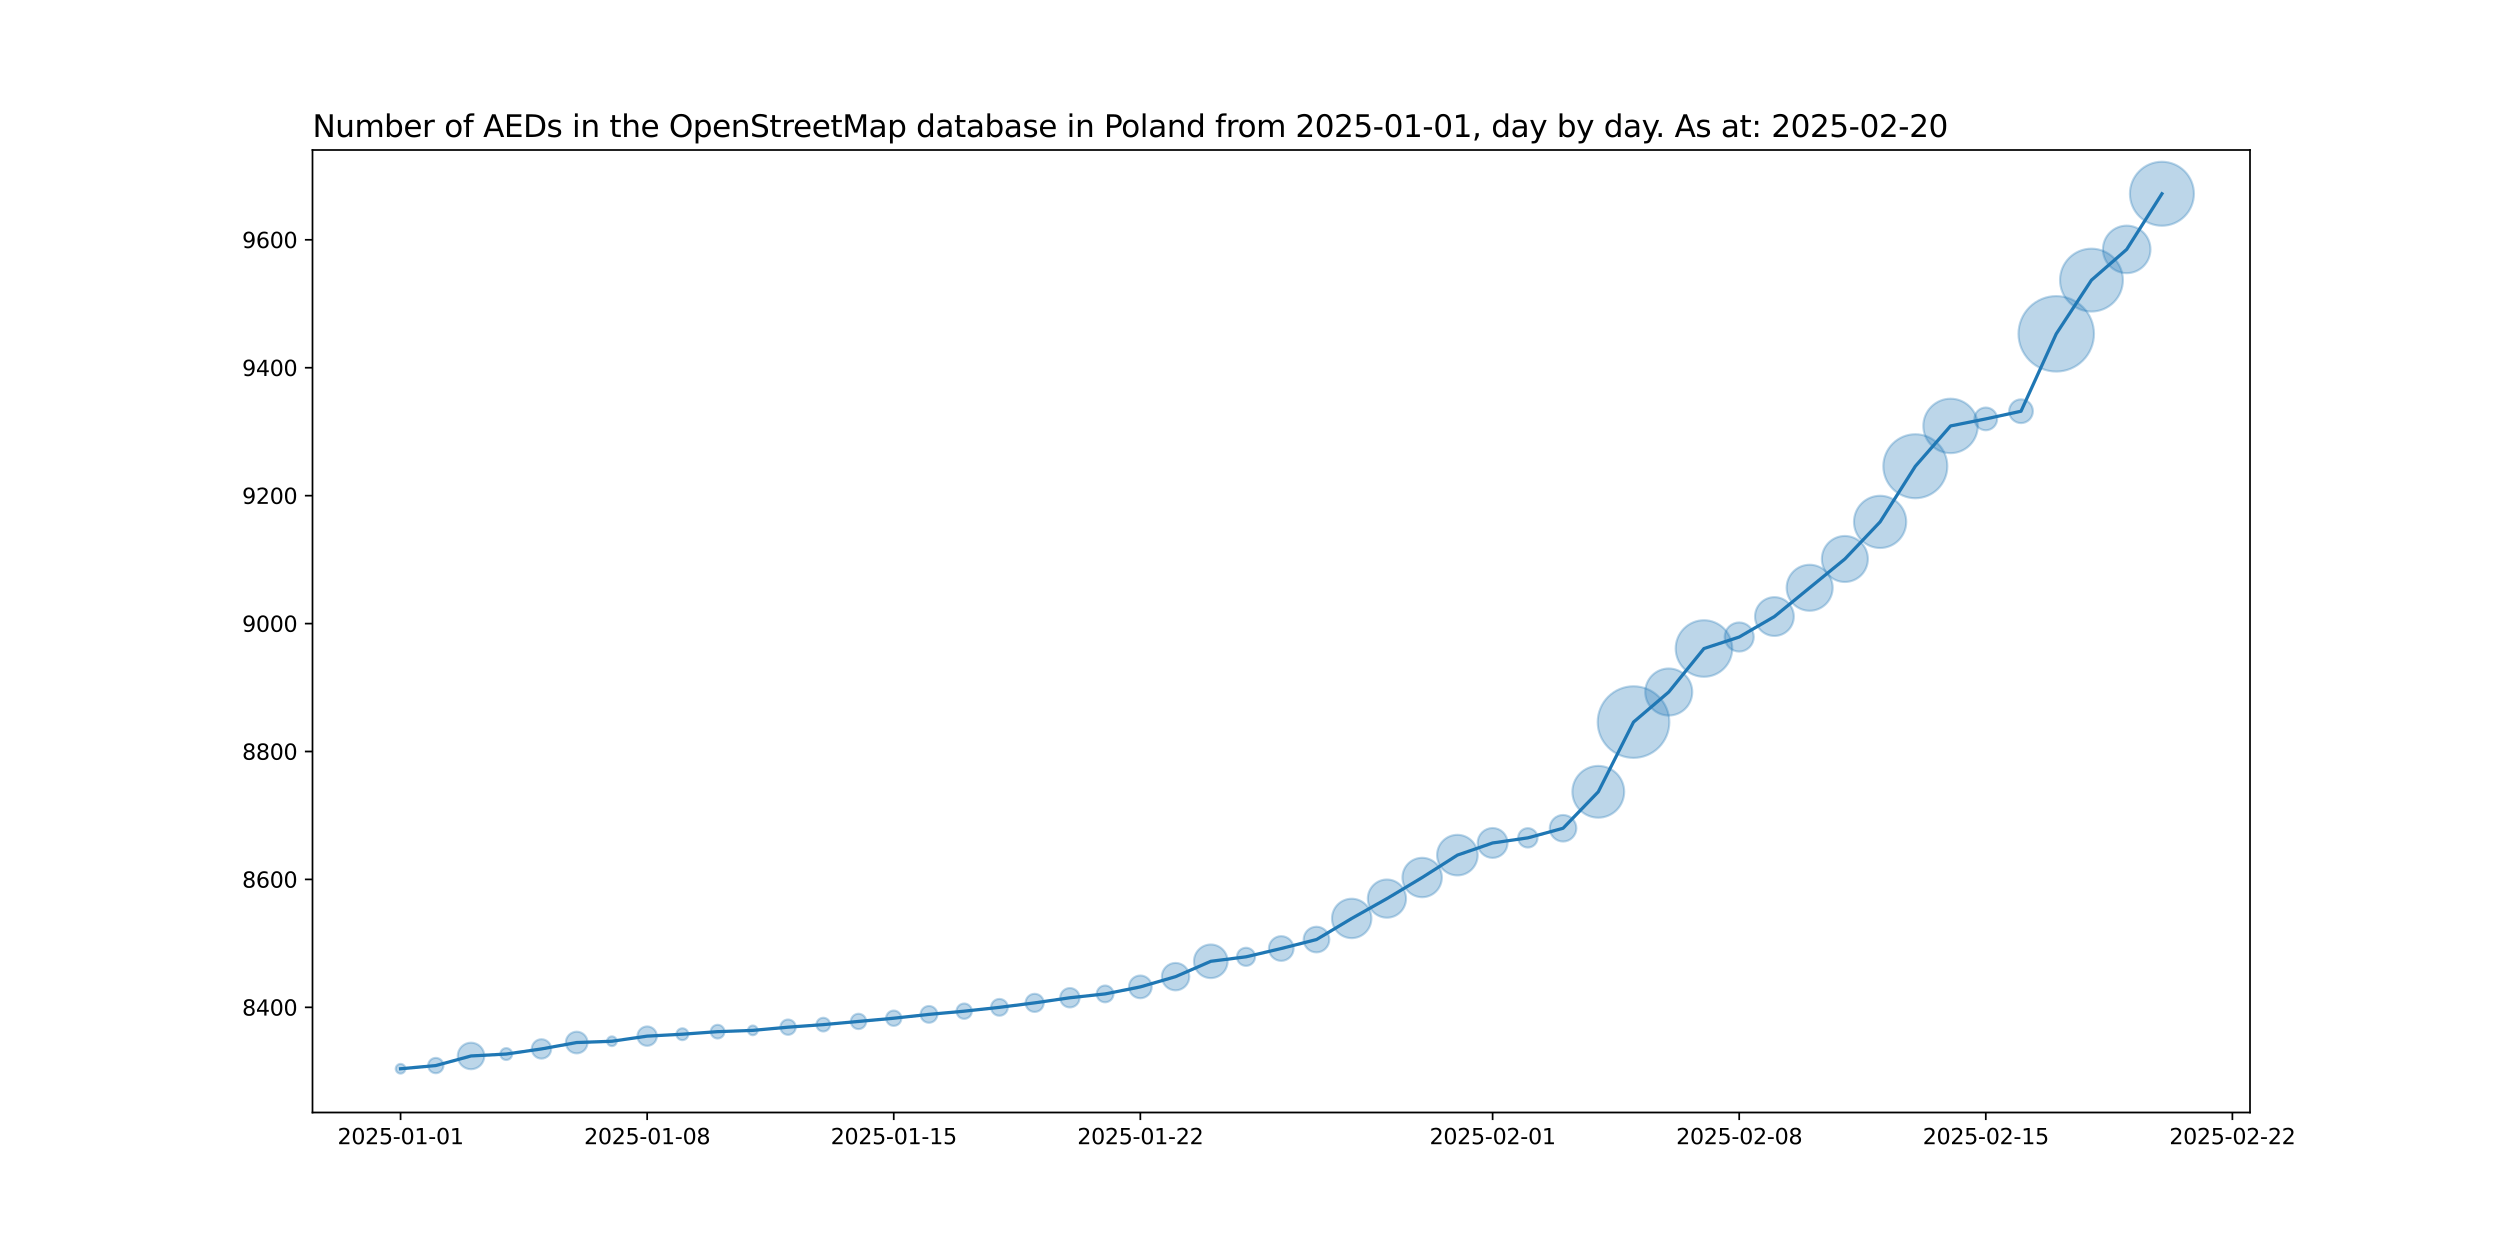 <?xml version="1.0" encoding="utf-8" standalone="no"?>
<!DOCTYPE svg PUBLIC "-//W3C//DTD SVG 1.1//EN"
  "http://www.w3.org/Graphics/SVG/1.1/DTD/svg11.dtd">
<svg xmlns:xlink="http://www.w3.org/1999/xlink" width="1152pt" height="576pt" viewBox="0 0 1152 576" xmlns="http://www.w3.org/2000/svg" version="1.1">
 <defs>
  <style type="text/css">*{stroke-linejoin: round; stroke-linecap: butt}</style>
 </defs>
 <g id="figure_1">
  <g id="patch_1">
   <path d="M 0 576 
L 1152 576 
L 1152 0 
L 0 0 
z
" style="fill: #ffffff"/>
  </g>
  <g id="axes_1">
   <g id="patch_2">
    <path d="M 144 512.64 
L 1036.8 512.64 
L 1036.8 69.12 
L 144 69.12 
z
" style="fill: #ffffff"/>
   </g>
   <g id="PathCollection_1">
    <path d="M 184.582 494.716 
C 185.175 494.716 185.744 494.48 186.163 494.061 
C 186.582 493.642 186.818 493.073 186.818 492.48 
C 186.818 491.887 186.582 491.318 186.163 490.899 
C 185.744 490.48 185.175 490.244 184.582 490.244 
C 183.989 490.244 183.42 490.48 183.001 490.899 
C 182.581 491.318 182.346 491.887 182.346 492.48 
C 182.346 493.073 182.581 493.642 183.001 494.061 
C 183.42 494.48 183.989 494.716 184.582 494.716 
z
" clip-path="url(#pf5284d995a)" style="fill: #1f77b4; fill-opacity: 0.3; stroke: #1f77b4; stroke-opacity: 0.3"/>
    <path d="M 200.815 494.542 
C 201.752 494.542 202.652 494.169 203.315 493.506 
C 203.978 492.843 204.35 491.944 204.35 491.006 
C 204.35 490.069 203.978 489.169 203.315 488.506 
C 202.652 487.843 201.752 487.471 200.815 487.471 
C 199.877 487.471 198.978 487.843 198.315 488.506 
C 197.652 489.169 197.279 490.069 197.279 491.006 
C 197.279 491.944 197.652 492.843 198.315 493.506 
C 198.978 494.169 199.877 494.542 200.815 494.542 
z
" clip-path="url(#pf5284d995a)" style="fill: #1f77b4; fill-opacity: 0.3; stroke: #1f77b4; stroke-opacity: 0.3"/>
    <path d="M 217.047 492.709 
C 218.671 492.709 220.229 492.064 221.377 490.915 
C 222.526 489.767 223.171 488.209 223.171 486.585 
C 223.171 484.961 222.526 483.403 221.377 482.255 
C 220.229 481.107 218.671 480.462 217.047 480.462 
C 215.423 480.462 213.866 481.107 212.717 482.255 
C 211.569 483.403 210.924 484.961 210.924 486.585 
C 210.924 488.209 211.569 489.767 212.717 490.915 
C 213.866 492.064 215.423 492.709 217.047 492.709 
z
" clip-path="url(#pf5284d995a)" style="fill: #1f77b4; fill-opacity: 0.3; stroke: #1f77b4; stroke-opacity: 0.3"/>
    <path d="M 233.28 488.44 
C 234.006 488.44 234.703 488.151 235.216 487.638 
C 235.73 487.124 236.019 486.427 236.019 485.701 
C 236.019 484.975 235.73 484.278 235.216 483.765 
C 234.703 483.251 234.006 482.962 233.28 482.962 
C 232.554 482.962 231.857 483.251 231.344 483.765 
C 230.83 484.278 230.541 484.975 230.541 485.701 
C 230.541 486.427 230.83 487.124 231.344 487.638 
C 231.857 488.151 232.554 488.44 233.28 488.44 
z
" clip-path="url(#pf5284d995a)" style="fill: #1f77b4; fill-opacity: 0.3; stroke: #1f77b4; stroke-opacity: 0.3"/>
    <path d="M 249.513 487.815 
C 250.699 487.815 251.836 487.344 252.675 486.505 
C 253.514 485.667 253.985 484.529 253.985 483.343 
C 253.985 482.157 253.514 481.02 252.675 480.181 
C 251.836 479.342 250.699 478.871 249.513 478.871 
C 248.327 478.871 247.189 479.342 246.35 480.181 
C 245.512 481.02 245.041 482.157 245.041 483.343 
C 245.041 484.529 245.512 485.667 246.35 486.505 
C 247.189 487.344 248.327 487.815 249.513 487.815 
z
" clip-path="url(#pf5284d995a)" style="fill: #1f77b4; fill-opacity: 0.3; stroke: #1f77b4; stroke-opacity: 0.3"/>
    <path d="M 265.745 485.396 
C 267.071 485.396 268.343 484.869 269.281 483.931 
C 270.219 482.994 270.745 481.722 270.745 480.396 
C 270.745 479.07 270.219 477.798 269.281 476.86 
C 268.343 475.923 267.071 475.396 265.745 475.396 
C 264.419 475.396 263.148 475.923 262.21 476.86 
C 261.272 477.798 260.745 479.07 260.745 480.396 
C 260.745 481.722 261.272 482.994 262.21 483.931 
C 263.148 484.869 264.419 485.396 265.745 485.396 
z
" clip-path="url(#pf5284d995a)" style="fill: #1f77b4; fill-opacity: 0.3; stroke: #1f77b4; stroke-opacity: 0.3"/>
    <path d="M 281.978 482.042 
C 282.571 482.042 283.14 481.807 283.559 481.387 
C 283.979 480.968 284.214 480.399 284.214 479.806 
C 284.214 479.213 283.979 478.644 283.559 478.225 
C 283.14 477.806 282.571 477.57 281.978 477.57 
C 281.385 477.57 280.816 477.806 280.397 478.225 
C 279.978 478.644 279.742 479.213 279.742 479.806 
C 279.742 480.399 279.978 480.968 280.397 481.387 
C 280.816 481.807 281.385 482.042 281.978 482.042 
z
" clip-path="url(#pf5284d995a)" style="fill: #1f77b4; fill-opacity: 0.3; stroke: #1f77b4; stroke-opacity: 0.3"/>
    <path d="M 298.211 481.921 
C 299.397 481.921 300.535 481.449 301.373 480.611 
C 302.212 479.772 302.683 478.634 302.683 477.448 
C 302.683 476.262 302.212 475.125 301.373 474.286 
C 300.535 473.447 299.397 472.976 298.211 472.976 
C 297.025 472.976 295.887 473.447 295.049 474.286 
C 294.21 475.125 293.739 476.262 293.739 477.448 
C 293.739 478.634 294.21 479.772 295.049 480.611 
C 295.887 481.449 297.025 481.921 298.211 481.921 
z
" clip-path="url(#pf5284d995a)" style="fill: #1f77b4; fill-opacity: 0.3; stroke: #1f77b4; stroke-opacity: 0.3"/>
    <path d="M 314.444 479.303 
C 315.17 479.303 315.867 479.014 316.38 478.501 
C 316.894 477.987 317.182 477.29 317.182 476.564 
C 317.182 475.838 316.894 475.141 316.38 474.628 
C 315.867 474.114 315.17 473.826 314.444 473.826 
C 313.717 473.826 313.021 474.114 312.507 474.628 
C 311.994 475.141 311.705 475.838 311.705 476.564 
C 311.705 477.29 311.994 477.987 312.507 478.501 
C 313.021 479.014 313.717 479.303 314.444 479.303 
z
" clip-path="url(#pf5284d995a)" style="fill: #1f77b4; fill-opacity: 0.3; stroke: #1f77b4; stroke-opacity: 0.3"/>
    <path d="M 330.676 478.548 
C 331.515 478.548 332.319 478.214 332.912 477.621 
C 333.505 477.028 333.839 476.224 333.839 475.385 
C 333.839 474.547 333.505 473.742 332.912 473.149 
C 332.319 472.556 331.515 472.223 330.676 472.223 
C 329.838 472.223 329.033 472.556 328.44 473.149 
C 327.847 473.742 327.514 474.547 327.514 475.385 
C 327.514 476.224 327.847 477.028 328.44 477.621 
C 329.033 478.214 329.838 478.548 330.676 478.548 
z
" clip-path="url(#pf5284d995a)" style="fill: #1f77b4; fill-opacity: 0.3; stroke: #1f77b4; stroke-opacity: 0.3"/>
    <path d="M 346.909 477.032 
C 347.502 477.032 348.071 476.796 348.49 476.377 
C 348.91 475.958 349.145 475.389 349.145 474.796 
C 349.145 474.203 348.91 473.634 348.49 473.215 
C 348.071 472.795 347.502 472.56 346.909 472.56 
C 346.316 472.56 345.747 472.795 345.328 473.215 
C 344.909 473.634 344.673 474.203 344.673 474.796 
C 344.673 475.389 344.909 475.958 345.328 476.377 
C 345.747 476.796 346.316 477.032 346.909 477.032 
z
" clip-path="url(#pf5284d995a)" style="fill: #1f77b4; fill-opacity: 0.3; stroke: #1f77b4; stroke-opacity: 0.3"/>
    <path d="M 363.142 476.858 
C 364.079 476.858 364.979 476.485 365.642 475.822 
C 366.305 475.159 366.677 474.26 366.677 473.322 
C 366.677 472.384 366.305 471.485 365.642 470.822 
C 364.979 470.159 364.079 469.787 363.142 469.787 
C 362.204 469.787 361.305 470.159 360.642 470.822 
C 359.979 471.485 359.606 472.384 359.606 473.322 
C 359.606 474.26 359.979 475.159 360.642 475.822 
C 361.305 476.485 362.204 476.858 363.142 476.858 
z
" clip-path="url(#pf5284d995a)" style="fill: #1f77b4; fill-opacity: 0.3; stroke: #1f77b4; stroke-opacity: 0.3"/>
    <path d="M 379.375 475.305 
C 380.213 475.305 381.018 474.972 381.611 474.379 
C 382.204 473.786 382.537 472.982 382.537 472.143 
C 382.537 471.305 382.204 470.5 381.611 469.907 
C 381.018 469.314 380.213 468.981 379.375 468.981 
C 378.536 468.981 377.731 469.314 377.138 469.907 
C 376.545 470.5 376.212 471.305 376.212 472.143 
C 376.212 472.982 376.545 473.786 377.138 474.379 
C 377.731 474.972 378.536 475.305 379.375 475.305 
z
" clip-path="url(#pf5284d995a)" style="fill: #1f77b4; fill-opacity: 0.3; stroke: #1f77b4; stroke-opacity: 0.3"/>
    <path d="M 395.607 474.205 
C 396.545 474.205 397.444 473.832 398.107 473.169 
C 398.77 472.506 399.143 471.607 399.143 470.669 
C 399.143 469.732 398.77 468.832 398.107 468.169 
C 397.444 467.506 396.545 467.134 395.607 467.134 
C 394.67 467.134 393.77 467.506 393.107 468.169 
C 392.444 468.832 392.072 469.732 392.072 470.669 
C 392.072 471.607 392.444 472.506 393.107 473.169 
C 393.77 473.832 394.67 474.205 395.607 474.205 
z
" clip-path="url(#pf5284d995a)" style="fill: #1f77b4; fill-opacity: 0.3; stroke: #1f77b4; stroke-opacity: 0.3"/>
    <path d="M 411.84 472.731 
C 412.778 472.731 413.677 472.359 414.34 471.696 
C 415.003 471.033 415.376 470.133 415.376 469.196 
C 415.376 468.258 415.003 467.359 414.34 466.696 
C 413.677 466.033 412.778 465.66 411.84 465.66 
C 410.902 465.66 410.003 466.033 409.34 466.696 
C 408.677 467.359 408.304 468.258 408.304 469.196 
C 408.304 470.133 408.677 471.033 409.34 471.696 
C 410.003 472.359 410.902 472.731 411.84 472.731 
z
" clip-path="url(#pf5284d995a)" style="fill: #1f77b4; fill-opacity: 0.3; stroke: #1f77b4; stroke-opacity: 0.3"/>
    <path d="M 428.073 471.3 
C 429.1 471.3 430.085 470.892 430.811 470.166 
C 431.538 469.44 431.946 468.454 431.946 467.427 
C 431.946 466.4 431.538 465.415 430.811 464.689 
C 430.085 463.962 429.1 463.554 428.073 463.554 
C 427.046 463.554 426.06 463.962 425.334 464.689 
C 424.608 465.415 424.2 466.4 424.2 467.427 
C 424.2 468.454 424.608 469.44 425.334 470.166 
C 426.06 470.892 427.046 471.3 428.073 471.3 
z
" clip-path="url(#pf5284d995a)" style="fill: #1f77b4; fill-opacity: 0.3; stroke: #1f77b4; stroke-opacity: 0.3"/>
    <path d="M 444.305 469.489 
C 445.243 469.489 446.142 469.117 446.805 468.454 
C 447.468 467.791 447.841 466.891 447.841 465.954 
C 447.841 465.016 447.468 464.117 446.805 463.454 
C 446.142 462.791 445.243 462.418 444.305 462.418 
C 443.368 462.418 442.468 462.791 441.805 463.454 
C 441.142 464.117 440.77 465.016 440.77 465.954 
C 440.77 466.891 441.142 467.791 441.805 468.454 
C 442.468 469.117 443.368 469.489 444.305 469.489 
z
" clip-path="url(#pf5284d995a)" style="fill: #1f77b4; fill-opacity: 0.3; stroke: #1f77b4; stroke-opacity: 0.3"/>
    <path d="M 460.538 468.058 
C 461.565 468.058 462.551 467.65 463.277 466.924 
C 464.003 466.198 464.411 465.212 464.411 464.185 
C 464.411 463.158 464.003 462.173 463.277 461.447 
C 462.551 460.72 461.565 460.312 460.538 460.312 
C 459.511 460.312 458.526 460.72 457.8 461.447 
C 457.073 462.173 456.665 463.158 456.665 464.185 
C 456.665 465.212 457.073 466.198 457.8 466.924 
C 458.526 467.65 459.511 468.058 460.538 468.058 
z
" clip-path="url(#pf5284d995a)" style="fill: #1f77b4; fill-opacity: 0.3; stroke: #1f77b4; stroke-opacity: 0.3"/>
    <path d="M 476.771 466.305 
C 477.88 466.305 478.944 465.865 479.729 465.08 
C 480.513 464.296 480.954 463.232 480.954 462.122 
C 480.954 461.013 480.513 459.949 479.729 459.164 
C 478.944 458.38 477.88 457.939 476.771 457.939 
C 475.661 457.939 474.597 458.38 473.813 459.164 
C 473.028 459.949 472.588 461.013 472.588 462.122 
C 472.588 463.232 473.028 464.296 473.813 465.08 
C 474.597 465.865 475.661 466.305 476.771 466.305 
z
" clip-path="url(#pf5284d995a)" style="fill: #1f77b4; fill-opacity: 0.3; stroke: #1f77b4; stroke-opacity: 0.3"/>
    <path d="M 493.004 464.236 
C 494.19 464.236 495.327 463.765 496.166 462.926 
C 497.005 462.088 497.476 460.95 497.476 459.764 
C 497.476 458.578 497.005 457.441 496.166 456.602 
C 495.327 455.763 494.19 455.292 493.004 455.292 
C 491.818 455.292 490.68 455.763 489.841 456.602 
C 489.003 457.441 488.531 458.578 488.531 459.764 
C 488.531 460.95 489.003 462.088 489.841 462.926 
C 490.68 463.765 491.818 464.236 493.004 464.236 
z
" clip-path="url(#pf5284d995a)" style="fill: #1f77b4; fill-opacity: 0.3; stroke: #1f77b4; stroke-opacity: 0.3"/>
    <path d="M 509.236 461.869 
C 510.263 461.869 511.249 461.461 511.975 460.734 
C 512.701 460.008 513.109 459.023 513.109 457.996 
C 513.109 456.969 512.701 455.983 511.975 455.257 
C 511.249 454.531 510.263 454.123 509.236 454.123 
C 508.209 454.123 507.224 454.531 506.498 455.257 
C 505.771 455.983 505.363 456.969 505.363 457.996 
C 505.363 459.023 505.771 460.008 506.498 460.734 
C 507.224 461.461 508.209 461.869 509.236 461.869 
z
" clip-path="url(#pf5284d995a)" style="fill: #1f77b4; fill-opacity: 0.3; stroke: #1f77b4; stroke-opacity: 0.3"/>
    <path d="M 525.469 459.998 
C 526.86 459.998 528.194 459.445 529.177 458.462 
C 530.161 457.478 530.713 456.144 530.713 454.754 
C 530.713 453.363 530.161 452.029 529.177 451.046 
C 528.194 450.062 526.86 449.51 525.469 449.51 
C 524.078 449.51 522.744 450.062 521.761 451.046 
C 520.778 452.029 520.225 453.363 520.225 454.754 
C 520.225 456.144 520.778 457.478 521.761 458.462 
C 522.744 459.445 524.078 459.998 525.469 459.998 
z
" clip-path="url(#pf5284d995a)" style="fill: #1f77b4; fill-opacity: 0.3; stroke: #1f77b4; stroke-opacity: 0.3"/>
    <path d="M 541.702 456.362 
C 543.379 456.362 544.988 455.696 546.174 454.51 
C 547.36 453.324 548.026 451.715 548.026 450.038 
C 548.026 448.361 547.36 446.752 546.174 445.566 
C 544.988 444.38 543.379 443.713 541.702 443.713 
C 540.025 443.713 538.416 444.38 537.23 445.566 
C 536.044 446.752 535.377 448.361 535.377 450.038 
C 535.377 451.715 536.044 453.324 537.23 454.51 
C 538.416 455.696 540.025 456.362 541.702 456.362 
z
" clip-path="url(#pf5284d995a)" style="fill: #1f77b4; fill-opacity: 0.3; stroke: #1f77b4; stroke-opacity: 0.3"/>
    <path d="M 557.935 450.71 
C 559.989 450.71 561.959 449.894 563.412 448.441 
C 564.864 446.989 565.681 445.018 565.681 442.964 
C 565.681 440.91 564.864 438.94 563.412 437.487 
C 561.959 436.034 559.989 435.218 557.935 435.218 
C 555.88 435.218 553.91 436.034 552.457 437.487 
C 551.005 438.94 550.189 440.91 550.189 442.964 
C 550.189 445.018 551.005 446.989 552.457 448.441 
C 553.91 449.894 555.88 450.71 557.935 450.71 
z
" clip-path="url(#pf5284d995a)" style="fill: #1f77b4; fill-opacity: 0.3; stroke: #1f77b4; stroke-opacity: 0.3"/>
    <path d="M 574.167 445.084 
C 575.277 445.084 576.341 444.644 577.125 443.859 
C 577.91 443.075 578.351 442.01 578.351 440.901 
C 578.351 439.792 577.91 438.727 577.125 437.943 
C 576.341 437.159 575.277 436.718 574.167 436.718 
C 573.058 436.718 571.994 437.159 571.209 437.943 
C 570.425 438.727 569.984 439.792 569.984 440.901 
C 569.984 442.01 570.425 443.075 571.209 443.859 
C 571.994 444.644 573.058 445.084 574.167 445.084 
z
" clip-path="url(#pf5284d995a)" style="fill: #1f77b4; fill-opacity: 0.3; stroke: #1f77b4; stroke-opacity: 0.3"/>
    <path d="M 590.4 442.77 
C 591.912 442.77 593.362 442.17 594.431 441.101 
C 595.5 440.032 596.101 438.581 596.101 437.069 
C 596.101 435.558 595.5 434.107 594.431 433.038 
C 593.362 431.969 591.912 431.369 590.4 431.369 
C 588.888 431.369 587.438 431.969 586.369 433.038 
C 585.3 434.107 584.699 435.558 584.699 437.069 
C 584.699 438.581 585.3 440.032 586.369 441.101 
C 587.438 442.17 588.888 442.77 590.4 442.77 
z
" clip-path="url(#pf5284d995a)" style="fill: #1f77b4; fill-opacity: 0.3; stroke: #1f77b4; stroke-opacity: 0.3"/>
    <path d="M 606.633 438.859 
C 608.202 438.859 609.707 438.236 610.816 437.126 
C 611.925 436.017 612.549 434.512 612.549 432.943 
C 612.549 431.374 611.925 429.869 610.816 428.76 
C 609.707 427.65 608.202 427.027 606.633 427.027 
C 605.064 427.027 603.559 427.65 602.449 428.76 
C 601.34 429.869 600.717 431.374 600.717 432.943 
C 600.717 434.512 601.34 436.017 602.449 437.126 
C 603.559 438.236 605.064 438.859 606.633 438.859 
z
" clip-path="url(#pf5284d995a)" style="fill: #1f77b4; fill-opacity: 0.3; stroke: #1f77b4; stroke-opacity: 0.3"/>
    <path d="M 622.865 432.3 
C 625.274 432.3 627.585 431.343 629.288 429.639 
C 630.991 427.936 631.948 425.626 631.948 423.217 
C 631.948 420.808 630.991 418.498 629.288 416.794 
C 627.585 415.091 625.274 414.134 622.865 414.134 
C 620.457 414.134 618.146 415.091 616.443 416.794 
C 614.74 418.498 613.783 420.808 613.783 423.217 
C 613.783 425.626 614.74 427.936 616.443 429.639 
C 618.146 431.343 620.457 432.3 622.865 432.3 
z
" clip-path="url(#pf5284d995a)" style="fill: #1f77b4; fill-opacity: 0.3; stroke: #1f77b4; stroke-opacity: 0.3"/>
    <path d="M 639.098 422.883 
C 641.433 422.883 643.672 421.956 645.323 420.305 
C 646.974 418.654 647.902 416.415 647.902 414.08 
C 647.902 411.745 646.974 409.506 645.323 407.855 
C 643.672 406.204 641.433 405.277 639.098 405.277 
C 636.763 405.277 634.524 406.204 632.873 407.855 
C 631.222 409.506 630.295 411.745 630.295 414.08 
C 630.295 416.415 631.222 418.654 632.873 420.305 
C 634.524 421.956 636.763 422.883 639.098 422.883 
z
" clip-path="url(#pf5284d995a)" style="fill: #1f77b4; fill-opacity: 0.3; stroke: #1f77b4; stroke-opacity: 0.3"/>
    <path d="M 655.331 413.437 
C 657.74 413.437 660.05 412.48 661.754 410.776 
C 663.457 409.073 664.414 406.763 664.414 404.354 
C 664.414 401.945 663.457 399.634 661.754 397.931 
C 660.05 396.228 657.74 395.271 655.331 395.271 
C 652.922 395.271 650.612 396.228 648.908 397.931 
C 647.205 399.634 646.248 401.945 646.248 404.354 
C 646.248 406.763 647.205 409.073 648.908 410.776 
C 650.612 412.48 652.922 413.437 655.331 413.437 
z
" clip-path="url(#pf5284d995a)" style="fill: #1f77b4; fill-opacity: 0.3; stroke: #1f77b4; stroke-opacity: 0.3"/>
    <path d="M 671.564 403.392 
C 674.044 403.392 676.424 402.406 678.178 400.652 
C 679.932 398.898 680.918 396.519 680.918 394.038 
C 680.918 391.557 679.932 389.178 678.178 387.424 
C 676.424 385.669 674.044 384.684 671.564 384.684 
C 669.083 384.684 666.703 385.669 664.949 387.424 
C 663.195 389.178 662.209 391.557 662.209 394.038 
C 662.209 396.519 663.195 398.898 664.949 400.652 
C 666.703 402.406 669.083 403.392 671.564 403.392 
z
" clip-path="url(#pf5284d995a)" style="fill: #1f77b4; fill-opacity: 0.3; stroke: #1f77b4; stroke-opacity: 0.3"/>
    <path d="M 687.796 395.33 
C 689.624 395.33 691.377 394.604 692.67 393.311 
C 693.962 392.019 694.688 390.266 694.688 388.438 
C 694.688 386.61 693.962 384.857 692.67 383.564 
C 691.377 382.272 689.624 381.546 687.796 381.546 
C 685.969 381.546 684.215 382.272 682.923 383.564 
C 681.631 384.857 680.904 386.61 680.904 388.438 
C 680.904 390.266 681.631 392.019 682.923 393.311 
C 684.215 394.604 685.969 395.33 687.796 395.33 
z
" clip-path="url(#pf5284d995a)" style="fill: #1f77b4; fill-opacity: 0.3; stroke: #1f77b4; stroke-opacity: 0.3"/>
    <path d="M 704.029 390.552 
C 705.215 390.552 706.353 390.081 707.191 389.242 
C 708.03 388.404 708.501 387.266 708.501 386.08 
C 708.501 384.894 708.03 383.756 707.191 382.918 
C 706.353 382.079 705.215 381.608 704.029 381.608 
C 702.843 381.608 701.705 382.079 700.867 382.918 
C 700.028 383.756 699.557 384.894 699.557 386.08 
C 699.557 387.266 700.028 388.404 700.867 389.242 
C 701.705 390.081 702.843 390.552 704.029 390.552 
z
" clip-path="url(#pf5284d995a)" style="fill: #1f77b4; fill-opacity: 0.3; stroke: #1f77b4; stroke-opacity: 0.3"/>
    <path d="M 720.262 387.783 
C 721.886 387.783 723.444 387.137 724.592 385.989 
C 725.74 384.841 726.386 383.283 726.386 381.659 
C 726.386 380.035 725.74 378.477 724.592 377.329 
C 723.444 376.18 721.886 375.535 720.262 375.535 
C 718.638 375.535 717.08 376.18 715.932 377.329 
C 714.783 378.477 714.138 380.035 714.138 381.659 
C 714.138 383.283 714.783 384.841 715.932 385.989 
C 717.08 387.137 718.638 387.783 720.262 387.783 
z
" clip-path="url(#pf5284d995a)" style="fill: #1f77b4; fill-opacity: 0.3; stroke: #1f77b4; stroke-opacity: 0.3"/>
    <path d="M 736.495 376.796 
C 739.66 376.796 742.697 375.538 744.936 373.3 
C 747.174 371.061 748.432 368.025 748.432 364.859 
C 748.432 361.693 747.174 358.657 744.936 356.418 
C 742.697 354.179 739.66 352.922 736.495 352.922 
C 733.329 352.922 730.292 354.179 728.054 356.418 
C 725.815 358.657 724.557 361.693 724.557 364.859 
C 724.557 368.025 725.815 371.061 728.054 373.3 
C 730.292 375.538 733.329 376.796 736.495 376.796 
z
" clip-path="url(#pf5284d995a)" style="fill: #1f77b4; fill-opacity: 0.3; stroke: #1f77b4; stroke-opacity: 0.3"/>
    <path d="M 752.727 349.24 
C 757.105 349.24 761.304 347.501 764.4 344.405 
C 767.496 341.31 769.235 337.11 769.235 332.733 
C 769.235 328.355 767.496 324.156 764.4 321.06 
C 761.304 317.964 757.105 316.225 752.727 316.225 
C 748.349 316.225 744.15 317.964 741.055 321.06 
C 737.959 324.156 736.22 328.355 736.22 332.733 
C 736.22 337.11 737.959 341.31 741.055 344.405 
C 744.15 347.501 748.349 349.24 752.727 349.24 
z
" clip-path="url(#pf5284d995a)" style="fill: #1f77b4; fill-opacity: 0.3; stroke: #1f77b4; stroke-opacity: 0.3"/>
    <path d="M 768.96 329.72 
C 771.835 329.72 774.592 328.578 776.625 326.545 
C 778.658 324.512 779.8 321.755 779.8 318.88 
C 779.8 316.005 778.658 313.248 776.625 311.215 
C 774.592 309.182 771.835 308.04 768.96 308.04 
C 766.085 308.04 763.328 309.182 761.295 311.215 
C 759.262 313.248 758.12 316.005 758.12 318.88 
C 758.12 321.755 759.262 324.512 761.295 326.545 
C 763.328 328.578 766.085 329.72 768.96 329.72 
z
" clip-path="url(#pf5284d995a)" style="fill: #1f77b4; fill-opacity: 0.3; stroke: #1f77b4; stroke-opacity: 0.3"/>
    <path d="M 785.193 311.876 
C 788.651 311.876 791.967 310.502 794.412 308.057 
C 796.857 305.612 798.231 302.296 798.231 298.838 
C 798.231 295.38 796.857 292.063 794.412 289.618 
C 791.967 287.173 788.651 285.799 785.193 285.799 
C 781.735 285.799 778.418 287.173 775.973 289.618 
C 773.528 292.063 772.154 295.38 772.154 298.838 
C 772.154 302.296 773.528 305.612 775.973 308.057 
C 778.418 310.502 781.735 311.876 785.193 311.876 
z
" clip-path="url(#pf5284d995a)" style="fill: #1f77b4; fill-opacity: 0.3; stroke: #1f77b4; stroke-opacity: 0.3"/>
    <path d="M 801.425 300.241 
C 803.204 300.241 804.911 299.534 806.169 298.276 
C 807.427 297.018 808.134 295.312 808.134 293.533 
C 808.134 291.754 807.427 290.047 806.169 288.789 
C 804.911 287.531 803.204 286.824 801.425 286.824 
C 799.646 286.824 797.94 287.531 796.682 288.789 
C 795.424 290.047 794.717 291.754 794.717 293.533 
C 794.717 295.312 795.424 297.018 796.682 298.276 
C 797.94 299.534 799.646 300.241 801.425 300.241 
z
" clip-path="url(#pf5284d995a)" style="fill: #1f77b4; fill-opacity: 0.3; stroke: #1f77b4; stroke-opacity: 0.3"/>
    <path d="M 817.658 293.045 
C 820.03 293.045 822.305 292.103 823.983 290.426 
C 825.66 288.748 826.602 286.473 826.602 284.101 
C 826.602 281.729 825.66 279.454 823.983 277.776 
C 822.305 276.099 820.03 275.157 817.658 275.157 
C 815.286 275.157 813.011 276.099 811.334 277.776 
C 809.656 279.454 808.714 281.729 808.714 284.101 
C 808.714 286.473 809.656 288.748 811.334 290.426 
C 813.011 292.103 815.286 293.045 817.658 293.045 
z
" clip-path="url(#pf5284d995a)" style="fill: #1f77b4; fill-opacity: 0.3; stroke: #1f77b4; stroke-opacity: 0.3"/>
    <path d="M 833.891 281.444 
C 836.704 281.444 839.402 280.327 841.391 278.338 
C 843.38 276.349 844.498 273.651 844.498 270.838 
C 844.498 268.025 843.38 265.327 841.391 263.338 
C 839.402 261.349 836.704 260.231 833.891 260.231 
C 831.078 260.231 828.38 261.349 826.391 263.338 
C 824.402 265.327 823.284 268.025 823.284 270.838 
C 823.284 273.651 824.402 276.349 826.391 278.338 
C 828.38 280.327 831.078 281.444 833.891 281.444 
z
" clip-path="url(#pf5284d995a)" style="fill: #1f77b4; fill-opacity: 0.3; stroke: #1f77b4; stroke-opacity: 0.3"/>
    <path d="M 850.124 268.181 
C 852.937 268.181 855.635 267.064 857.624 265.075 
C 859.613 263.086 860.73 260.388 860.73 257.575 
C 860.73 254.762 859.613 252.064 857.624 250.075 
C 855.635 248.086 852.937 246.968 850.124 246.968 
C 847.311 246.968 844.613 248.086 842.624 250.075 
C 840.635 252.064 839.517 254.762 839.517 257.575 
C 839.517 260.388 840.635 263.086 842.624 265.075 
C 844.613 267.064 847.311 268.181 850.124 268.181 
z
" clip-path="url(#pf5284d995a)" style="fill: #1f77b4; fill-opacity: 0.3; stroke: #1f77b4; stroke-opacity: 0.3"/>
    <path d="M 866.356 252.522 
C 869.55 252.522 872.613 251.253 874.871 248.995 
C 877.129 246.737 878.398 243.673 878.398 240.48 
C 878.398 237.287 877.129 234.223 874.871 231.965 
C 872.613 229.707 869.55 228.438 866.356 228.438 
C 863.163 228.438 860.1 229.707 857.842 231.965 
C 855.584 234.223 854.315 237.287 854.315 240.48 
C 854.315 243.673 855.584 246.737 857.842 248.995 
C 860.1 251.253 863.163 252.522 866.356 252.522 
z
" clip-path="url(#pf5284d995a)" style="fill: #1f77b4; fill-opacity: 0.3; stroke: #1f77b4; stroke-opacity: 0.3"/>
    <path d="M 882.589 229.586 
C 886.5 229.586 890.252 228.032 893.017 225.266 
C 895.783 222.501 897.337 218.749 897.337 214.838 
C 897.337 210.927 895.783 207.175 893.017 204.41 
C 890.252 201.644 886.5 200.09 882.589 200.09 
C 878.678 200.09 874.926 201.644 872.161 204.41 
C 869.395 207.175 867.841 210.927 867.841 214.838 
C 867.841 218.749 869.395 222.501 872.161 225.266 
C 874.926 228.032 878.678 229.586 882.589 229.586 
z
" clip-path="url(#pf5284d995a)" style="fill: #1f77b4; fill-opacity: 0.3; stroke: #1f77b4; stroke-opacity: 0.3"/>
    <path d="M 898.822 208.819 
C 902.15 208.819 905.342 207.497 907.696 205.144 
C 910.049 202.79 911.372 199.598 911.372 196.269 
C 911.372 192.941 910.049 189.749 907.696 187.395 
C 905.342 185.042 902.15 183.72 898.822 183.72 
C 895.494 183.72 892.301 185.042 889.948 187.395 
C 887.594 189.749 886.272 192.941 886.272 196.269 
C 886.272 199.598 887.594 202.79 889.948 205.144 
C 892.301 207.497 895.494 208.819 898.822 208.819 
z
" clip-path="url(#pf5284d995a)" style="fill: #1f77b4; fill-opacity: 0.3; stroke: #1f77b4; stroke-opacity: 0.3"/>
    <path d="M 915.055 198.271 
C 916.445 198.271 917.779 197.719 918.763 196.735 
C 919.746 195.752 920.299 194.418 920.299 193.027 
C 920.299 191.637 919.746 190.303 918.763 189.319 
C 917.779 188.336 916.445 187.783 915.055 187.783 
C 913.664 187.783 912.33 188.336 911.346 189.319 
C 910.363 190.303 909.811 191.637 909.811 193.027 
C 909.811 194.418 910.363 195.752 911.346 196.735 
C 912.33 197.719 913.664 198.271 915.055 198.271 
z
" clip-path="url(#pf5284d995a)" style="fill: #1f77b4; fill-opacity: 0.3; stroke: #1f77b4; stroke-opacity: 0.3"/>
    <path d="M 931.287 194.968 
C 932.74 194.968 934.133 194.391 935.16 193.364 
C 936.187 192.336 936.764 190.943 936.764 189.491 
C 936.764 188.038 936.187 186.645 935.16 185.618 
C 934.133 184.59 932.74 184.013 931.287 184.013 
C 929.835 184.013 928.441 184.59 927.414 185.618 
C 926.387 186.645 925.81 188.038 925.81 189.491 
C 925.81 190.943 926.387 192.336 927.414 193.364 
C 928.441 194.391 929.835 194.968 931.287 194.968 
z
" clip-path="url(#pf5284d995a)" style="fill: #1f77b4; fill-opacity: 0.3; stroke: #1f77b4; stroke-opacity: 0.3"/>
    <path d="M 947.52 171.22 
C 952.133 171.22 956.557 169.387 959.818 166.126 
C 963.08 162.864 964.913 158.44 964.913 153.827 
C 964.913 149.215 963.08 144.791 959.818 141.529 
C 956.557 138.267 952.133 136.435 947.52 136.435 
C 942.907 136.435 938.483 138.267 935.222 141.529 
C 931.96 144.791 930.127 149.215 930.127 153.827 
C 930.127 158.44 931.96 162.864 935.222 166.126 
C 938.483 169.387 942.907 171.22 947.52 171.22 
z
" clip-path="url(#pf5284d995a)" style="fill: #1f77b4; fill-opacity: 0.3; stroke: #1f77b4; stroke-opacity: 0.3"/>
    <path d="M 963.753 143.561 
C 967.596 143.561 971.282 142.034 974 139.316 
C 976.717 136.599 978.244 132.913 978.244 129.069 
C 978.244 125.226 976.717 121.54 974 118.823 
C 971.282 116.105 967.596 114.578 963.753 114.578 
C 959.91 114.578 956.223 116.105 953.506 118.823 
C 950.788 121.54 949.261 125.226 949.261 129.069 
C 949.261 132.913 950.788 136.599 953.506 139.316 
C 956.223 142.034 959.91 143.561 963.753 143.561 
z
" clip-path="url(#pf5284d995a)" style="fill: #1f77b4; fill-opacity: 0.3; stroke: #1f77b4; stroke-opacity: 0.3"/>
    <path d="M 979.985 125.877 
C 982.891 125.877 985.677 124.722 987.731 122.668 
C 989.786 120.614 990.94 117.827 990.94 114.922 
C 990.94 112.017 989.786 109.23 987.731 107.176 
C 985.677 105.122 982.891 103.968 979.985 103.968 
C 977.08 103.968 974.294 105.122 972.239 107.176 
C 970.185 109.23 969.031 112.017 969.031 114.922 
C 969.031 117.827 970.185 120.614 972.239 122.668 
C 974.294 124.722 977.08 125.877 979.985 125.877 
z
" clip-path="url(#pf5284d995a)" style="fill: #1f77b4; fill-opacity: 0.3; stroke: #1f77b4; stroke-opacity: 0.3"/>
    <path d="M 996.218 104.028 
C 1000.129 104.028 1003.881 102.474 1006.647 99.708 
C 1009.412 96.943 1010.966 93.191 1010.966 89.28 
C 1010.966 85.369 1009.412 81.617 1006.647 78.852 
C 1003.881 76.086 1000.129 74.532 996.218 74.532 
C 992.307 74.532 988.555 76.086 985.79 78.852 
C 983.024 81.617 981.47 85.369 981.47 89.28 
C 981.47 93.191 983.024 96.943 985.79 99.708 
C 988.555 102.474 992.307 104.028 996.218 104.028 
z
" clip-path="url(#pf5284d995a)" style="fill: #1f77b4; fill-opacity: 0.3; stroke: #1f77b4; stroke-opacity: 0.3"/>
   </g>
   <g id="matplotlib.axis_1">
    <g id="xtick_1">
     <g id="line2d_1">
      <defs>
       <path id="m5673e5c9a1" d="M 0 0 
L 0 3.5 
" style="stroke: #000000; stroke-width: 0.8"/>
      </defs>
      <g>
       <use xlink:href="#m5673e5c9a1" x="184.582" y="512.64" style="stroke: #000000; stroke-width: 0.8"/>
      </g>
     </g>
     <g id="text_1">
      <!-- 2025-01-01 -->
      <g transform="translate(155.524 527.238) scale(0.1 -0.1)">
       <defs>
        <path id="DejaVuSans-32" d="M 1228 531 
L 3431 531 
L 3431 0 
L 469 0 
L 469 531 
Q 828 903 1448 1529 
Q 2069 2156 2228 2338 
Q 2531 2678 2651 2914 
Q 2772 3150 2772 3378 
Q 2772 3750 2511 3984 
Q 2250 4219 1831 4219 
Q 1534 4219 1204 4116 
Q 875 4013 500 3803 
L 500 4441 
Q 881 4594 1212 4672 
Q 1544 4750 1819 4750 
Q 2544 4750 2975 4387 
Q 3406 4025 3406 3419 
Q 3406 3131 3298 2873 
Q 3191 2616 2906 2266 
Q 2828 2175 2409 1742 
Q 1991 1309 1228 531 
z
" transform="scale(0.016)"/>
        <path id="DejaVuSans-30" d="M 2034 4250 
Q 1547 4250 1301 3770 
Q 1056 3291 1056 2328 
Q 1056 1369 1301 889 
Q 1547 409 2034 409 
Q 2525 409 2770 889 
Q 3016 1369 3016 2328 
Q 3016 3291 2770 3770 
Q 2525 4250 2034 4250 
z
M 2034 4750 
Q 2819 4750 3233 4129 
Q 3647 3509 3647 2328 
Q 3647 1150 3233 529 
Q 2819 -91 2034 -91 
Q 1250 -91 836 529 
Q 422 1150 422 2328 
Q 422 3509 836 4129 
Q 1250 4750 2034 4750 
z
" transform="scale(0.016)"/>
        <path id="DejaVuSans-35" d="M 691 4666 
L 3169 4666 
L 3169 4134 
L 1269 4134 
L 1269 2991 
Q 1406 3038 1543 3061 
Q 1681 3084 1819 3084 
Q 2600 3084 3056 2656 
Q 3513 2228 3513 1497 
Q 3513 744 3044 326 
Q 2575 -91 1722 -91 
Q 1428 -91 1123 -41 
Q 819 9 494 109 
L 494 744 
Q 775 591 1075 516 
Q 1375 441 1709 441 
Q 2250 441 2565 725 
Q 2881 1009 2881 1497 
Q 2881 1984 2565 2268 
Q 2250 2553 1709 2553 
Q 1456 2553 1204 2497 
Q 953 2441 691 2322 
L 691 4666 
z
" transform="scale(0.016)"/>
        <path id="DejaVuSans-2d" d="M 313 2009 
L 1997 2009 
L 1997 1497 
L 313 1497 
L 313 2009 
z
" transform="scale(0.016)"/>
        <path id="DejaVuSans-31" d="M 794 531 
L 1825 531 
L 1825 4091 
L 703 3866 
L 703 4441 
L 1819 4666 
L 2450 4666 
L 2450 531 
L 3481 531 
L 3481 0 
L 794 0 
L 794 531 
z
" transform="scale(0.016)"/>
       </defs>
       <use xlink:href="#DejaVuSans-32"/>
       <use xlink:href="#DejaVuSans-30" x="63.623"/>
       <use xlink:href="#DejaVuSans-32" x="127.246"/>
       <use xlink:href="#DejaVuSans-35" x="190.869"/>
       <use xlink:href="#DejaVuSans-2d" x="254.492"/>
       <use xlink:href="#DejaVuSans-30" x="290.576"/>
       <use xlink:href="#DejaVuSans-31" x="354.199"/>
       <use xlink:href="#DejaVuSans-2d" x="417.822"/>
       <use xlink:href="#DejaVuSans-30" x="453.906"/>
       <use xlink:href="#DejaVuSans-31" x="517.529"/>
      </g>
     </g>
    </g>
    <g id="xtick_2">
     <g id="line2d_2">
      <g>
       <use xlink:href="#m5673e5c9a1" x="298.211" y="512.64" style="stroke: #000000; stroke-width: 0.8"/>
      </g>
     </g>
     <g id="text_2">
      <!-- 2025-01-08 -->
      <g transform="translate(269.153 527.238) scale(0.1 -0.1)">
       <defs>
        <path id="DejaVuSans-38" d="M 2034 2216 
Q 1584 2216 1326 1975 
Q 1069 1734 1069 1313 
Q 1069 891 1326 650 
Q 1584 409 2034 409 
Q 2484 409 2743 651 
Q 3003 894 3003 1313 
Q 3003 1734 2745 1975 
Q 2488 2216 2034 2216 
z
M 1403 2484 
Q 997 2584 770 2862 
Q 544 3141 544 3541 
Q 544 4100 942 4425 
Q 1341 4750 2034 4750 
Q 2731 4750 3128 4425 
Q 3525 4100 3525 3541 
Q 3525 3141 3298 2862 
Q 3072 2584 2669 2484 
Q 3125 2378 3379 2068 
Q 3634 1759 3634 1313 
Q 3634 634 3220 271 
Q 2806 -91 2034 -91 
Q 1263 -91 848 271 
Q 434 634 434 1313 
Q 434 1759 690 2068 
Q 947 2378 1403 2484 
z
M 1172 3481 
Q 1172 3119 1398 2916 
Q 1625 2713 2034 2713 
Q 2441 2713 2670 2916 
Q 2900 3119 2900 3481 
Q 2900 3844 2670 4047 
Q 2441 4250 2034 4250 
Q 1625 4250 1398 4047 
Q 1172 3844 1172 3481 
z
" transform="scale(0.016)"/>
       </defs>
       <use xlink:href="#DejaVuSans-32"/>
       <use xlink:href="#DejaVuSans-30" x="63.623"/>
       <use xlink:href="#DejaVuSans-32" x="127.246"/>
       <use xlink:href="#DejaVuSans-35" x="190.869"/>
       <use xlink:href="#DejaVuSans-2d" x="254.492"/>
       <use xlink:href="#DejaVuSans-30" x="290.576"/>
       <use xlink:href="#DejaVuSans-31" x="354.199"/>
       <use xlink:href="#DejaVuSans-2d" x="417.822"/>
       <use xlink:href="#DejaVuSans-30" x="453.906"/>
       <use xlink:href="#DejaVuSans-38" x="517.529"/>
      </g>
     </g>
    </g>
    <g id="xtick_3">
     <g id="line2d_3">
      <g>
       <use xlink:href="#m5673e5c9a1" x="411.84" y="512.64" style="stroke: #000000; stroke-width: 0.8"/>
      </g>
     </g>
     <g id="text_3">
      <!-- 2025-01-15 -->
      <g transform="translate(382.782 527.238) scale(0.1 -0.1)">
       <use xlink:href="#DejaVuSans-32"/>
       <use xlink:href="#DejaVuSans-30" x="63.623"/>
       <use xlink:href="#DejaVuSans-32" x="127.246"/>
       <use xlink:href="#DejaVuSans-35" x="190.869"/>
       <use xlink:href="#DejaVuSans-2d" x="254.492"/>
       <use xlink:href="#DejaVuSans-30" x="290.576"/>
       <use xlink:href="#DejaVuSans-31" x="354.199"/>
       <use xlink:href="#DejaVuSans-2d" x="417.822"/>
       <use xlink:href="#DejaVuSans-31" x="453.906"/>
       <use xlink:href="#DejaVuSans-35" x="517.529"/>
      </g>
     </g>
    </g>
    <g id="xtick_4">
     <g id="line2d_4">
      <g>
       <use xlink:href="#m5673e5c9a1" x="525.469" y="512.64" style="stroke: #000000; stroke-width: 0.8"/>
      </g>
     </g>
     <g id="text_4">
      <!-- 2025-01-22 -->
      <g transform="translate(496.411 527.238) scale(0.1 -0.1)">
       <use xlink:href="#DejaVuSans-32"/>
       <use xlink:href="#DejaVuSans-30" x="63.623"/>
       <use xlink:href="#DejaVuSans-32" x="127.246"/>
       <use xlink:href="#DejaVuSans-35" x="190.869"/>
       <use xlink:href="#DejaVuSans-2d" x="254.492"/>
       <use xlink:href="#DejaVuSans-30" x="290.576"/>
       <use xlink:href="#DejaVuSans-31" x="354.199"/>
       <use xlink:href="#DejaVuSans-2d" x="417.822"/>
       <use xlink:href="#DejaVuSans-32" x="453.906"/>
       <use xlink:href="#DejaVuSans-32" x="517.529"/>
      </g>
     </g>
    </g>
    <g id="xtick_5">
     <g id="line2d_5">
      <g>
       <use xlink:href="#m5673e5c9a1" x="687.796" y="512.64" style="stroke: #000000; stroke-width: 0.8"/>
      </g>
     </g>
     <g id="text_5">
      <!-- 2025-02-01 -->
      <g transform="translate(658.739 527.238) scale(0.1 -0.1)">
       <use xlink:href="#DejaVuSans-32"/>
       <use xlink:href="#DejaVuSans-30" x="63.623"/>
       <use xlink:href="#DejaVuSans-32" x="127.246"/>
       <use xlink:href="#DejaVuSans-35" x="190.869"/>
       <use xlink:href="#DejaVuSans-2d" x="254.492"/>
       <use xlink:href="#DejaVuSans-30" x="290.576"/>
       <use xlink:href="#DejaVuSans-32" x="354.199"/>
       <use xlink:href="#DejaVuSans-2d" x="417.822"/>
       <use xlink:href="#DejaVuSans-30" x="453.906"/>
       <use xlink:href="#DejaVuSans-31" x="517.529"/>
      </g>
     </g>
    </g>
    <g id="xtick_6">
     <g id="line2d_6">
      <g>
       <use xlink:href="#m5673e5c9a1" x="801.425" y="512.64" style="stroke: #000000; stroke-width: 0.8"/>
      </g>
     </g>
     <g id="text_6">
      <!-- 2025-02-08 -->
      <g transform="translate(772.368 527.238) scale(0.1 -0.1)">
       <use xlink:href="#DejaVuSans-32"/>
       <use xlink:href="#DejaVuSans-30" x="63.623"/>
       <use xlink:href="#DejaVuSans-32" x="127.246"/>
       <use xlink:href="#DejaVuSans-35" x="190.869"/>
       <use xlink:href="#DejaVuSans-2d" x="254.492"/>
       <use xlink:href="#DejaVuSans-30" x="290.576"/>
       <use xlink:href="#DejaVuSans-32" x="354.199"/>
       <use xlink:href="#DejaVuSans-2d" x="417.822"/>
       <use xlink:href="#DejaVuSans-30" x="453.906"/>
       <use xlink:href="#DejaVuSans-38" x="517.529"/>
      </g>
     </g>
    </g>
    <g id="xtick_7">
     <g id="line2d_7">
      <g>
       <use xlink:href="#m5673e5c9a1" x="915.055" y="512.64" style="stroke: #000000; stroke-width: 0.8"/>
      </g>
     </g>
     <g id="text_7">
      <!-- 2025-02-15 -->
      <g transform="translate(885.997 527.238) scale(0.1 -0.1)">
       <use xlink:href="#DejaVuSans-32"/>
       <use xlink:href="#DejaVuSans-30" x="63.623"/>
       <use xlink:href="#DejaVuSans-32" x="127.246"/>
       <use xlink:href="#DejaVuSans-35" x="190.869"/>
       <use xlink:href="#DejaVuSans-2d" x="254.492"/>
       <use xlink:href="#DejaVuSans-30" x="290.576"/>
       <use xlink:href="#DejaVuSans-32" x="354.199"/>
       <use xlink:href="#DejaVuSans-2d" x="417.822"/>
       <use xlink:href="#DejaVuSans-31" x="453.906"/>
       <use xlink:href="#DejaVuSans-35" x="517.529"/>
      </g>
     </g>
    </g>
    <g id="xtick_8">
     <g id="line2d_8">
      <g>
       <use xlink:href="#m5673e5c9a1" x="1028.684" y="512.64" style="stroke: #000000; stroke-width: 0.8"/>
      </g>
     </g>
     <g id="text_8">
      <!-- 2025-02-22 -->
      <g transform="translate(999.626 527.238) scale(0.1 -0.1)">
       <use xlink:href="#DejaVuSans-32"/>
       <use xlink:href="#DejaVuSans-30" x="63.623"/>
       <use xlink:href="#DejaVuSans-32" x="127.246"/>
       <use xlink:href="#DejaVuSans-35" x="190.869"/>
       <use xlink:href="#DejaVuSans-2d" x="254.492"/>
       <use xlink:href="#DejaVuSans-30" x="290.576"/>
       <use xlink:href="#DejaVuSans-32" x="354.199"/>
       <use xlink:href="#DejaVuSans-2d" x="417.822"/>
       <use xlink:href="#DejaVuSans-32" x="453.906"/>
       <use xlink:href="#DejaVuSans-32" x="517.529"/>
      </g>
     </g>
    </g>
   </g>
   <g id="matplotlib.axis_2">
    <g id="ytick_1">
     <g id="line2d_9">
      <defs>
       <path id="m404d26711a" d="M 0 0 
L -3.5 0 
" style="stroke: #000000; stroke-width: 0.8"/>
      </defs>
      <g>
       <use xlink:href="#m404d26711a" x="144" y="464.185" style="stroke: #000000; stroke-width: 0.8"/>
      </g>
     </g>
     <g id="text_9">
      <!-- 8400 -->
      <g transform="translate(111.55 467.984) scale(0.1 -0.1)">
       <defs>
        <path id="DejaVuSans-34" d="M 2419 4116 
L 825 1625 
L 2419 1625 
L 2419 4116 
z
M 2253 4666 
L 3047 4666 
L 3047 1625 
L 3713 1625 
L 3713 1100 
L 3047 1100 
L 3047 0 
L 2419 0 
L 2419 1100 
L 313 1100 
L 313 1709 
L 2253 4666 
z
" transform="scale(0.016)"/>
       </defs>
       <use xlink:href="#DejaVuSans-38"/>
       <use xlink:href="#DejaVuSans-34" x="63.623"/>
       <use xlink:href="#DejaVuSans-30" x="127.246"/>
       <use xlink:href="#DejaVuSans-30" x="190.869"/>
      </g>
     </g>
    </g>
    <g id="ytick_2">
     <g id="line2d_10">
      <g>
       <use xlink:href="#m404d26711a" x="144" y="405.238" style="stroke: #000000; stroke-width: 0.8"/>
      </g>
     </g>
     <g id="text_10">
      <!-- 8600 -->
      <g transform="translate(111.55 409.037) scale(0.1 -0.1)">
       <defs>
        <path id="DejaVuSans-36" d="M 2113 2584 
Q 1688 2584 1439 2293 
Q 1191 2003 1191 1497 
Q 1191 994 1439 701 
Q 1688 409 2113 409 
Q 2538 409 2786 701 
Q 3034 994 3034 1497 
Q 3034 2003 2786 2293 
Q 2538 2584 2113 2584 
z
M 3366 4563 
L 3366 3988 
Q 3128 4100 2886 4159 
Q 2644 4219 2406 4219 
Q 1781 4219 1451 3797 
Q 1122 3375 1075 2522 
Q 1259 2794 1537 2939 
Q 1816 3084 2150 3084 
Q 2853 3084 3261 2657 
Q 3669 2231 3669 1497 
Q 3669 778 3244 343 
Q 2819 -91 2113 -91 
Q 1303 -91 875 529 
Q 447 1150 447 2328 
Q 447 3434 972 4092 
Q 1497 4750 2381 4750 
Q 2619 4750 2861 4703 
Q 3103 4656 3366 4563 
z
" transform="scale(0.016)"/>
       </defs>
       <use xlink:href="#DejaVuSans-38"/>
       <use xlink:href="#DejaVuSans-36" x="63.623"/>
       <use xlink:href="#DejaVuSans-30" x="127.246"/>
       <use xlink:href="#DejaVuSans-30" x="190.869"/>
      </g>
     </g>
    </g>
    <g id="ytick_3">
     <g id="line2d_11">
      <g>
       <use xlink:href="#m404d26711a" x="144" y="346.291" style="stroke: #000000; stroke-width: 0.8"/>
      </g>
     </g>
     <g id="text_11">
      <!-- 8800 -->
      <g transform="translate(111.55 350.09) scale(0.1 -0.1)">
       <use xlink:href="#DejaVuSans-38"/>
       <use xlink:href="#DejaVuSans-38" x="63.623"/>
       <use xlink:href="#DejaVuSans-30" x="127.246"/>
       <use xlink:href="#DejaVuSans-30" x="190.869"/>
      </g>
     </g>
    </g>
    <g id="ytick_4">
     <g id="line2d_12">
      <g>
       <use xlink:href="#m404d26711a" x="144" y="287.343" style="stroke: #000000; stroke-width: 0.8"/>
      </g>
     </g>
     <g id="text_12">
      <!-- 9000 -->
      <g transform="translate(111.55 291.142) scale(0.1 -0.1)">
       <defs>
        <path id="DejaVuSans-39" d="M 703 97 
L 703 672 
Q 941 559 1184 500 
Q 1428 441 1663 441 
Q 2288 441 2617 861 
Q 2947 1281 2994 2138 
Q 2813 1869 2534 1725 
Q 2256 1581 1919 1581 
Q 1219 1581 811 2004 
Q 403 2428 403 3163 
Q 403 3881 828 4315 
Q 1253 4750 1959 4750 
Q 2769 4750 3195 4129 
Q 3622 3509 3622 2328 
Q 3622 1225 3098 567 
Q 2575 -91 1691 -91 
Q 1453 -91 1209 -44 
Q 966 3 703 97 
z
M 1959 2075 
Q 2384 2075 2632 2365 
Q 2881 2656 2881 3163 
Q 2881 3666 2632 3958 
Q 2384 4250 1959 4250 
Q 1534 4250 1286 3958 
Q 1038 3666 1038 3163 
Q 1038 2656 1286 2365 
Q 1534 2075 1959 2075 
z
" transform="scale(0.016)"/>
       </defs>
       <use xlink:href="#DejaVuSans-39"/>
       <use xlink:href="#DejaVuSans-30" x="63.623"/>
       <use xlink:href="#DejaVuSans-30" x="127.246"/>
       <use xlink:href="#DejaVuSans-30" x="190.869"/>
      </g>
     </g>
    </g>
    <g id="ytick_5">
     <g id="line2d_13">
      <g>
       <use xlink:href="#m404d26711a" x="144" y="228.396" style="stroke: #000000; stroke-width: 0.8"/>
      </g>
     </g>
     <g id="text_13">
      <!-- 9200 -->
      <g transform="translate(111.55 232.195) scale(0.1 -0.1)">
       <use xlink:href="#DejaVuSans-39"/>
       <use xlink:href="#DejaVuSans-32" x="63.623"/>
       <use xlink:href="#DejaVuSans-30" x="127.246"/>
       <use xlink:href="#DejaVuSans-30" x="190.869"/>
      </g>
     </g>
    </g>
    <g id="ytick_6">
     <g id="line2d_14">
      <g>
       <use xlink:href="#m404d26711a" x="144" y="169.448" style="stroke: #000000; stroke-width: 0.8"/>
      </g>
     </g>
     <g id="text_14">
      <!-- 9400 -->
      <g transform="translate(111.55 173.248) scale(0.1 -0.1)">
       <use xlink:href="#DejaVuSans-39"/>
       <use xlink:href="#DejaVuSans-34" x="63.623"/>
       <use xlink:href="#DejaVuSans-30" x="127.246"/>
       <use xlink:href="#DejaVuSans-30" x="190.869"/>
      </g>
     </g>
    </g>
    <g id="ytick_7">
     <g id="line2d_15">
      <g>
       <use xlink:href="#m404d26711a" x="144" y="110.501" style="stroke: #000000; stroke-width: 0.8"/>
      </g>
     </g>
     <g id="text_15">
      <!-- 9600 -->
      <g transform="translate(111.55 114.3) scale(0.1 -0.1)">
       <use xlink:href="#DejaVuSans-39"/>
       <use xlink:href="#DejaVuSans-36" x="63.623"/>
       <use xlink:href="#DejaVuSans-30" x="127.246"/>
       <use xlink:href="#DejaVuSans-30" x="190.869"/>
      </g>
     </g>
    </g>
   </g>
   <g id="line2d_16">
    <path d="M 184.582 492.48 
L 200.815 491.006 
L 217.047 486.585 
L 233.28 485.701 
L 249.513 483.343 
L 265.745 480.396 
L 281.978 479.806 
L 298.211 477.448 
L 314.444 476.564 
L 330.676 475.385 
L 346.909 474.796 
L 363.142 473.322 
L 379.375 472.143 
L 395.607 470.669 
L 411.84 469.196 
L 428.073 467.427 
L 444.305 465.954 
L 460.538 464.185 
L 476.771 462.122 
L 493.004 459.764 
L 509.236 457.996 
L 525.469 454.754 
L 541.702 450.038 
L 557.935 442.964 
L 574.167 440.901 
L 590.4 437.069 
L 606.633 432.943 
L 622.865 423.217 
L 639.098 414.08 
L 655.331 404.354 
L 671.564 394.038 
L 687.796 388.438 
L 704.029 386.08 
L 720.262 381.659 
L 736.495 364.859 
L 752.727 332.733 
L 768.96 318.88 
L 785.193 298.838 
L 801.425 293.533 
L 817.658 284.101 
L 833.891 270.838 
L 850.124 257.575 
L 866.356 240.48 
L 882.589 214.838 
L 898.822 196.269 
L 915.055 193.027 
L 931.287 189.491 
L 947.52 153.827 
L 963.753 129.069 
L 979.985 114.922 
L 996.218 89.28 
" clip-path="url(#pf5284d995a)" style="fill: none; stroke: #1f77b4; stroke-width: 1.5; stroke-linecap: square"/>
   </g>
   <g id="patch_3">
    <path d="M 144 512.64 
L 144 69.12 
" style="fill: none; stroke: #000000; stroke-width: 0.8; stroke-linejoin: miter; stroke-linecap: square"/>
   </g>
   <g id="patch_4">
    <path d="M 1036.8 512.64 
L 1036.8 69.12 
" style="fill: none; stroke: #000000; stroke-width: 0.8; stroke-linejoin: miter; stroke-linecap: square"/>
   </g>
   <g id="patch_5">
    <path d="M 144 512.64 
L 1036.8 512.64 
" style="fill: none; stroke: #000000; stroke-width: 0.8; stroke-linejoin: miter; stroke-linecap: square"/>
   </g>
   <g id="patch_6">
    <path d="M 144 69.12 
L 1036.8 69.12 
" style="fill: none; stroke: #000000; stroke-width: 0.8; stroke-linejoin: miter; stroke-linecap: square"/>
   </g>
   <g id="text_16">
    <!-- Number of AEDs in the OpenStreetMap database in Poland from 2025-01-01, day by day. As at: 2025-02-20 -->
    <g transform="translate(144 63.12) scale(0.14 -0.14)">
     <defs>
      <path id="DejaVuSans-4e" d="M 628 4666 
L 1478 4666 
L 3547 763 
L 3547 4666 
L 4159 4666 
L 4159 0 
L 3309 0 
L 1241 3903 
L 1241 0 
L 628 0 
L 628 4666 
z
" transform="scale(0.016)"/>
      <path id="DejaVuSans-75" d="M 544 1381 
L 544 3500 
L 1119 3500 
L 1119 1403 
Q 1119 906 1312 657 
Q 1506 409 1894 409 
Q 2359 409 2629 706 
Q 2900 1003 2900 1516 
L 2900 3500 
L 3475 3500 
L 3475 0 
L 2900 0 
L 2900 538 
Q 2691 219 2414 64 
Q 2138 -91 1772 -91 
Q 1169 -91 856 284 
Q 544 659 544 1381 
z
M 1991 3584 
L 1991 3584 
z
" transform="scale(0.016)"/>
      <path id="DejaVuSans-6d" d="M 3328 2828 
Q 3544 3216 3844 3400 
Q 4144 3584 4550 3584 
Q 5097 3584 5394 3201 
Q 5691 2819 5691 2113 
L 5691 0 
L 5113 0 
L 5113 2094 
Q 5113 2597 4934 2840 
Q 4756 3084 4391 3084 
Q 3944 3084 3684 2787 
Q 3425 2491 3425 1978 
L 3425 0 
L 2847 0 
L 2847 2094 
Q 2847 2600 2669 2842 
Q 2491 3084 2119 3084 
Q 1678 3084 1418 2786 
Q 1159 2488 1159 1978 
L 1159 0 
L 581 0 
L 581 3500 
L 1159 3500 
L 1159 2956 
Q 1356 3278 1631 3431 
Q 1906 3584 2284 3584 
Q 2666 3584 2933 3390 
Q 3200 3197 3328 2828 
z
" transform="scale(0.016)"/>
      <path id="DejaVuSans-62" d="M 3116 1747 
Q 3116 2381 2855 2742 
Q 2594 3103 2138 3103 
Q 1681 3103 1420 2742 
Q 1159 2381 1159 1747 
Q 1159 1113 1420 752 
Q 1681 391 2138 391 
Q 2594 391 2855 752 
Q 3116 1113 3116 1747 
z
M 1159 2969 
Q 1341 3281 1617 3432 
Q 1894 3584 2278 3584 
Q 2916 3584 3314 3078 
Q 3713 2572 3713 1747 
Q 3713 922 3314 415 
Q 2916 -91 2278 -91 
Q 1894 -91 1617 61 
Q 1341 213 1159 525 
L 1159 0 
L 581 0 
L 581 4863 
L 1159 4863 
L 1159 2969 
z
" transform="scale(0.016)"/>
      <path id="DejaVuSans-65" d="M 3597 1894 
L 3597 1613 
L 953 1613 
Q 991 1019 1311 708 
Q 1631 397 2203 397 
Q 2534 397 2845 478 
Q 3156 559 3463 722 
L 3463 178 
Q 3153 47 2828 -22 
Q 2503 -91 2169 -91 
Q 1331 -91 842 396 
Q 353 884 353 1716 
Q 353 2575 817 3079 
Q 1281 3584 2069 3584 
Q 2775 3584 3186 3129 
Q 3597 2675 3597 1894 
z
M 3022 2063 
Q 3016 2534 2758 2815 
Q 2500 3097 2075 3097 
Q 1594 3097 1305 2825 
Q 1016 2553 972 2059 
L 3022 2063 
z
" transform="scale(0.016)"/>
      <path id="DejaVuSans-72" d="M 2631 2963 
Q 2534 3019 2420 3045 
Q 2306 3072 2169 3072 
Q 1681 3072 1420 2755 
Q 1159 2438 1159 1844 
L 1159 0 
L 581 0 
L 581 3500 
L 1159 3500 
L 1159 2956 
Q 1341 3275 1631 3429 
Q 1922 3584 2338 3584 
Q 2397 3584 2469 3576 
Q 2541 3569 2628 3553 
L 2631 2963 
z
" transform="scale(0.016)"/>
      <path id="DejaVuSans-20" transform="scale(0.016)"/>
      <path id="DejaVuSans-6f" d="M 1959 3097 
Q 1497 3097 1228 2736 
Q 959 2375 959 1747 
Q 959 1119 1226 758 
Q 1494 397 1959 397 
Q 2419 397 2687 759 
Q 2956 1122 2956 1747 
Q 2956 2369 2687 2733 
Q 2419 3097 1959 3097 
z
M 1959 3584 
Q 2709 3584 3137 3096 
Q 3566 2609 3566 1747 
Q 3566 888 3137 398 
Q 2709 -91 1959 -91 
Q 1206 -91 779 398 
Q 353 888 353 1747 
Q 353 2609 779 3096 
Q 1206 3584 1959 3584 
z
" transform="scale(0.016)"/>
      <path id="DejaVuSans-66" d="M 2375 4863 
L 2375 4384 
L 1825 4384 
Q 1516 4384 1395 4259 
Q 1275 4134 1275 3809 
L 1275 3500 
L 2222 3500 
L 2222 3053 
L 1275 3053 
L 1275 0 
L 697 0 
L 697 3053 
L 147 3053 
L 147 3500 
L 697 3500 
L 697 3744 
Q 697 4328 969 4595 
Q 1241 4863 1831 4863 
L 2375 4863 
z
" transform="scale(0.016)"/>
      <path id="DejaVuSans-41" d="M 2188 4044 
L 1331 1722 
L 3047 1722 
L 2188 4044 
z
M 1831 4666 
L 2547 4666 
L 4325 0 
L 3669 0 
L 3244 1197 
L 1141 1197 
L 716 0 
L 50 0 
L 1831 4666 
z
" transform="scale(0.016)"/>
      <path id="DejaVuSans-45" d="M 628 4666 
L 3578 4666 
L 3578 4134 
L 1259 4134 
L 1259 2753 
L 3481 2753 
L 3481 2222 
L 1259 2222 
L 1259 531 
L 3634 531 
L 3634 0 
L 628 0 
L 628 4666 
z
" transform="scale(0.016)"/>
      <path id="DejaVuSans-44" d="M 1259 4147 
L 1259 519 
L 2022 519 
Q 2988 519 3436 956 
Q 3884 1394 3884 2338 
Q 3884 3275 3436 3711 
Q 2988 4147 2022 4147 
L 1259 4147 
z
M 628 4666 
L 1925 4666 
Q 3281 4666 3915 4102 
Q 4550 3538 4550 2338 
Q 4550 1131 3912 565 
Q 3275 0 1925 0 
L 628 0 
L 628 4666 
z
" transform="scale(0.016)"/>
      <path id="DejaVuSans-73" d="M 2834 3397 
L 2834 2853 
Q 2591 2978 2328 3040 
Q 2066 3103 1784 3103 
Q 1356 3103 1142 2972 
Q 928 2841 928 2578 
Q 928 2378 1081 2264 
Q 1234 2150 1697 2047 
L 1894 2003 
Q 2506 1872 2764 1633 
Q 3022 1394 3022 966 
Q 3022 478 2636 193 
Q 2250 -91 1575 -91 
Q 1294 -91 989 -36 
Q 684 19 347 128 
L 347 722 
Q 666 556 975 473 
Q 1284 391 1588 391 
Q 1994 391 2212 530 
Q 2431 669 2431 922 
Q 2431 1156 2273 1281 
Q 2116 1406 1581 1522 
L 1381 1569 
Q 847 1681 609 1914 
Q 372 2147 372 2553 
Q 372 3047 722 3315 
Q 1072 3584 1716 3584 
Q 2034 3584 2315 3537 
Q 2597 3491 2834 3397 
z
" transform="scale(0.016)"/>
      <path id="DejaVuSans-69" d="M 603 3500 
L 1178 3500 
L 1178 0 
L 603 0 
L 603 3500 
z
M 603 4863 
L 1178 4863 
L 1178 4134 
L 603 4134 
L 603 4863 
z
" transform="scale(0.016)"/>
      <path id="DejaVuSans-6e" d="M 3513 2113 
L 3513 0 
L 2938 0 
L 2938 2094 
Q 2938 2591 2744 2837 
Q 2550 3084 2163 3084 
Q 1697 3084 1428 2787 
Q 1159 2491 1159 1978 
L 1159 0 
L 581 0 
L 581 3500 
L 1159 3500 
L 1159 2956 
Q 1366 3272 1645 3428 
Q 1925 3584 2291 3584 
Q 2894 3584 3203 3211 
Q 3513 2838 3513 2113 
z
" transform="scale(0.016)"/>
      <path id="DejaVuSans-74" d="M 1172 4494 
L 1172 3500 
L 2356 3500 
L 2356 3053 
L 1172 3053 
L 1172 1153 
Q 1172 725 1289 603 
Q 1406 481 1766 481 
L 2356 481 
L 2356 0 
L 1766 0 
Q 1100 0 847 248 
Q 594 497 594 1153 
L 594 3053 
L 172 3053 
L 172 3500 
L 594 3500 
L 594 4494 
L 1172 4494 
z
" transform="scale(0.016)"/>
      <path id="DejaVuSans-68" d="M 3513 2113 
L 3513 0 
L 2938 0 
L 2938 2094 
Q 2938 2591 2744 2837 
Q 2550 3084 2163 3084 
Q 1697 3084 1428 2787 
Q 1159 2491 1159 1978 
L 1159 0 
L 581 0 
L 581 4863 
L 1159 4863 
L 1159 2956 
Q 1366 3272 1645 3428 
Q 1925 3584 2291 3584 
Q 2894 3584 3203 3211 
Q 3513 2838 3513 2113 
z
" transform="scale(0.016)"/>
      <path id="DejaVuSans-4f" d="M 2522 4238 
Q 1834 4238 1429 3725 
Q 1025 3213 1025 2328 
Q 1025 1447 1429 934 
Q 1834 422 2522 422 
Q 3209 422 3611 934 
Q 4013 1447 4013 2328 
Q 4013 3213 3611 3725 
Q 3209 4238 2522 4238 
z
M 2522 4750 
Q 3503 4750 4090 4092 
Q 4678 3434 4678 2328 
Q 4678 1225 4090 567 
Q 3503 -91 2522 -91 
Q 1538 -91 948 565 
Q 359 1222 359 2328 
Q 359 3434 948 4092 
Q 1538 4750 2522 4750 
z
" transform="scale(0.016)"/>
      <path id="DejaVuSans-70" d="M 1159 525 
L 1159 -1331 
L 581 -1331 
L 581 3500 
L 1159 3500 
L 1159 2969 
Q 1341 3281 1617 3432 
Q 1894 3584 2278 3584 
Q 2916 3584 3314 3078 
Q 3713 2572 3713 1747 
Q 3713 922 3314 415 
Q 2916 -91 2278 -91 
Q 1894 -91 1617 61 
Q 1341 213 1159 525 
z
M 3116 1747 
Q 3116 2381 2855 2742 
Q 2594 3103 2138 3103 
Q 1681 3103 1420 2742 
Q 1159 2381 1159 1747 
Q 1159 1113 1420 752 
Q 1681 391 2138 391 
Q 2594 391 2855 752 
Q 3116 1113 3116 1747 
z
" transform="scale(0.016)"/>
      <path id="DejaVuSans-53" d="M 3425 4513 
L 3425 3897 
Q 3066 4069 2747 4153 
Q 2428 4238 2131 4238 
Q 1616 4238 1336 4038 
Q 1056 3838 1056 3469 
Q 1056 3159 1242 3001 
Q 1428 2844 1947 2747 
L 2328 2669 
Q 3034 2534 3370 2195 
Q 3706 1856 3706 1288 
Q 3706 609 3251 259 
Q 2797 -91 1919 -91 
Q 1588 -91 1214 -16 
Q 841 59 441 206 
L 441 856 
Q 825 641 1194 531 
Q 1563 422 1919 422 
Q 2459 422 2753 634 
Q 3047 847 3047 1241 
Q 3047 1584 2836 1778 
Q 2625 1972 2144 2069 
L 1759 2144 
Q 1053 2284 737 2584 
Q 422 2884 422 3419 
Q 422 4038 858 4394 
Q 1294 4750 2059 4750 
Q 2388 4750 2728 4690 
Q 3069 4631 3425 4513 
z
" transform="scale(0.016)"/>
      <path id="DejaVuSans-4d" d="M 628 4666 
L 1569 4666 
L 2759 1491 
L 3956 4666 
L 4897 4666 
L 4897 0 
L 4281 0 
L 4281 4097 
L 3078 897 
L 2444 897 
L 1241 4097 
L 1241 0 
L 628 0 
L 628 4666 
z
" transform="scale(0.016)"/>
      <path id="DejaVuSans-61" d="M 2194 1759 
Q 1497 1759 1228 1600 
Q 959 1441 959 1056 
Q 959 750 1161 570 
Q 1363 391 1709 391 
Q 2188 391 2477 730 
Q 2766 1069 2766 1631 
L 2766 1759 
L 2194 1759 
z
M 3341 1997 
L 3341 0 
L 2766 0 
L 2766 531 
Q 2569 213 2275 61 
Q 1981 -91 1556 -91 
Q 1019 -91 701 211 
Q 384 513 384 1019 
Q 384 1609 779 1909 
Q 1175 2209 1959 2209 
L 2766 2209 
L 2766 2266 
Q 2766 2663 2505 2880 
Q 2244 3097 1772 3097 
Q 1472 3097 1187 3025 
Q 903 2953 641 2809 
L 641 3341 
Q 956 3463 1253 3523 
Q 1550 3584 1831 3584 
Q 2591 3584 2966 3190 
Q 3341 2797 3341 1997 
z
" transform="scale(0.016)"/>
      <path id="DejaVuSans-64" d="M 2906 2969 
L 2906 4863 
L 3481 4863 
L 3481 0 
L 2906 0 
L 2906 525 
Q 2725 213 2448 61 
Q 2172 -91 1784 -91 
Q 1150 -91 751 415 
Q 353 922 353 1747 
Q 353 2572 751 3078 
Q 1150 3584 1784 3584 
Q 2172 3584 2448 3432 
Q 2725 3281 2906 2969 
z
M 947 1747 
Q 947 1113 1208 752 
Q 1469 391 1925 391 
Q 2381 391 2643 752 
Q 2906 1113 2906 1747 
Q 2906 2381 2643 2742 
Q 2381 3103 1925 3103 
Q 1469 3103 1208 2742 
Q 947 2381 947 1747 
z
" transform="scale(0.016)"/>
      <path id="DejaVuSans-50" d="M 1259 4147 
L 1259 2394 
L 2053 2394 
Q 2494 2394 2734 2622 
Q 2975 2850 2975 3272 
Q 2975 3691 2734 3919 
Q 2494 4147 2053 4147 
L 1259 4147 
z
M 628 4666 
L 2053 4666 
Q 2838 4666 3239 4311 
Q 3641 3956 3641 3272 
Q 3641 2581 3239 2228 
Q 2838 1875 2053 1875 
L 1259 1875 
L 1259 0 
L 628 0 
L 628 4666 
z
" transform="scale(0.016)"/>
      <path id="DejaVuSans-6c" d="M 603 4863 
L 1178 4863 
L 1178 0 
L 603 0 
L 603 4863 
z
" transform="scale(0.016)"/>
      <path id="DejaVuSans-2c" d="M 750 794 
L 1409 794 
L 1409 256 
L 897 -744 
L 494 -744 
L 750 256 
L 750 794 
z
" transform="scale(0.016)"/>
      <path id="DejaVuSans-79" d="M 2059 -325 
Q 1816 -950 1584 -1140 
Q 1353 -1331 966 -1331 
L 506 -1331 
L 506 -850 
L 844 -850 
Q 1081 -850 1212 -737 
Q 1344 -625 1503 -206 
L 1606 56 
L 191 3500 
L 800 3500 
L 1894 763 
L 2988 3500 
L 3597 3500 
L 2059 -325 
z
" transform="scale(0.016)"/>
      <path id="DejaVuSans-2e" d="M 684 794 
L 1344 794 
L 1344 0 
L 684 0 
L 684 794 
z
" transform="scale(0.016)"/>
      <path id="DejaVuSans-3a" d="M 750 794 
L 1409 794 
L 1409 0 
L 750 0 
L 750 794 
z
M 750 3309 
L 1409 3309 
L 1409 2516 
L 750 2516 
L 750 3309 
z
" transform="scale(0.016)"/>
     </defs>
     <use xlink:href="#DejaVuSans-4e"/>
     <use xlink:href="#DejaVuSans-75" x="74.805"/>
     <use xlink:href="#DejaVuSans-6d" x="138.184"/>
     <use xlink:href="#DejaVuSans-62" x="235.596"/>
     <use xlink:href="#DejaVuSans-65" x="299.072"/>
     <use xlink:href="#DejaVuSans-72" x="360.596"/>
     <use xlink:href="#DejaVuSans-20" x="401.709"/>
     <use xlink:href="#DejaVuSans-6f" x="433.496"/>
     <use xlink:href="#DejaVuSans-66" x="494.678"/>
     <use xlink:href="#DejaVuSans-20" x="529.883"/>
     <use xlink:href="#DejaVuSans-41" x="561.67"/>
     <use xlink:href="#DejaVuSans-45" x="630.078"/>
     <use xlink:href="#DejaVuSans-44" x="693.262"/>
     <use xlink:href="#DejaVuSans-73" x="770.264"/>
     <use xlink:href="#DejaVuSans-20" x="822.363"/>
     <use xlink:href="#DejaVuSans-69" x="854.15"/>
     <use xlink:href="#DejaVuSans-6e" x="881.934"/>
     <use xlink:href="#DejaVuSans-20" x="945.312"/>
     <use xlink:href="#DejaVuSans-74" x="977.1"/>
     <use xlink:href="#DejaVuSans-68" x="1016.309"/>
     <use xlink:href="#DejaVuSans-65" x="1079.688"/>
     <use xlink:href="#DejaVuSans-20" x="1141.211"/>
     <use xlink:href="#DejaVuSans-4f" x="1172.998"/>
     <use xlink:href="#DejaVuSans-70" x="1251.709"/>
     <use xlink:href="#DejaVuSans-65" x="1315.186"/>
     <use xlink:href="#DejaVuSans-6e" x="1376.709"/>
     <use xlink:href="#DejaVuSans-53" x="1440.088"/>
     <use xlink:href="#DejaVuSans-74" x="1503.564"/>
     <use xlink:href="#DejaVuSans-72" x="1542.773"/>
     <use xlink:href="#DejaVuSans-65" x="1581.637"/>
     <use xlink:href="#DejaVuSans-65" x="1643.16"/>
     <use xlink:href="#DejaVuSans-74" x="1704.684"/>
     <use xlink:href="#DejaVuSans-4d" x="1743.893"/>
     <use xlink:href="#DejaVuSans-61" x="1830.172"/>
     <use xlink:href="#DejaVuSans-70" x="1891.451"/>
     <use xlink:href="#DejaVuSans-20" x="1954.928"/>
     <use xlink:href="#DejaVuSans-64" x="1986.715"/>
     <use xlink:href="#DejaVuSans-61" x="2050.191"/>
     <use xlink:href="#DejaVuSans-74" x="2111.471"/>
     <use xlink:href="#DejaVuSans-61" x="2150.68"/>
     <use xlink:href="#DejaVuSans-62" x="2211.959"/>
     <use xlink:href="#DejaVuSans-61" x="2275.436"/>
     <use xlink:href="#DejaVuSans-73" x="2336.715"/>
     <use xlink:href="#DejaVuSans-65" x="2388.814"/>
     <use xlink:href="#DejaVuSans-20" x="2450.338"/>
     <use xlink:href="#DejaVuSans-69" x="2482.125"/>
     <use xlink:href="#DejaVuSans-6e" x="2509.908"/>
     <use xlink:href="#DejaVuSans-20" x="2573.287"/>
     <use xlink:href="#DejaVuSans-50" x="2605.074"/>
     <use xlink:href="#DejaVuSans-6f" x="2661.752"/>
     <use xlink:href="#DejaVuSans-6c" x="2722.934"/>
     <use xlink:href="#DejaVuSans-61" x="2750.717"/>
     <use xlink:href="#DejaVuSans-6e" x="2811.996"/>
     <use xlink:href="#DejaVuSans-64" x="2875.375"/>
     <use xlink:href="#DejaVuSans-20" x="2938.852"/>
     <use xlink:href="#DejaVuSans-66" x="2970.639"/>
     <use xlink:href="#DejaVuSans-72" x="3005.844"/>
     <use xlink:href="#DejaVuSans-6f" x="3044.707"/>
     <use xlink:href="#DejaVuSans-6d" x="3105.889"/>
     <use xlink:href="#DejaVuSans-20" x="3203.301"/>
     <use xlink:href="#DejaVuSans-32" x="3235.088"/>
     <use xlink:href="#DejaVuSans-30" x="3298.711"/>
     <use xlink:href="#DejaVuSans-32" x="3362.334"/>
     <use xlink:href="#DejaVuSans-35" x="3425.957"/>
     <use xlink:href="#DejaVuSans-2d" x="3489.58"/>
     <use xlink:href="#DejaVuSans-30" x="3525.664"/>
     <use xlink:href="#DejaVuSans-31" x="3589.287"/>
     <use xlink:href="#DejaVuSans-2d" x="3652.91"/>
     <use xlink:href="#DejaVuSans-30" x="3688.994"/>
     <use xlink:href="#DejaVuSans-31" x="3752.617"/>
     <use xlink:href="#DejaVuSans-2c" x="3816.24"/>
     <use xlink:href="#DejaVuSans-20" x="3848.027"/>
     <use xlink:href="#DejaVuSans-64" x="3879.814"/>
     <use xlink:href="#DejaVuSans-61" x="3943.291"/>
     <use xlink:href="#DejaVuSans-79" x="4004.57"/>
     <use xlink:href="#DejaVuSans-20" x="4063.75"/>
     <use xlink:href="#DejaVuSans-62" x="4095.537"/>
     <use xlink:href="#DejaVuSans-79" x="4159.014"/>
     <use xlink:href="#DejaVuSans-20" x="4218.193"/>
     <use xlink:href="#DejaVuSans-64" x="4249.98"/>
     <use xlink:href="#DejaVuSans-61" x="4313.457"/>
     <use xlink:href="#DejaVuSans-79" x="4374.736"/>
     <use xlink:href="#DejaVuSans-2e" x="4419.666"/>
     <use xlink:href="#DejaVuSans-20" x="4451.453"/>
     <use xlink:href="#DejaVuSans-41" x="4483.24"/>
     <use xlink:href="#DejaVuSans-73" x="4551.648"/>
     <use xlink:href="#DejaVuSans-20" x="4603.748"/>
     <use xlink:href="#DejaVuSans-61" x="4635.535"/>
     <use xlink:href="#DejaVuSans-74" x="4696.814"/>
     <use xlink:href="#DejaVuSans-3a" x="4736.023"/>
     <use xlink:href="#DejaVuSans-20" x="4769.715"/>
     <use xlink:href="#DejaVuSans-32" x="4801.502"/>
     <use xlink:href="#DejaVuSans-30" x="4865.125"/>
     <use xlink:href="#DejaVuSans-32" x="4928.748"/>
     <use xlink:href="#DejaVuSans-35" x="4992.371"/>
     <use xlink:href="#DejaVuSans-2d" x="5055.994"/>
     <use xlink:href="#DejaVuSans-30" x="5092.078"/>
     <use xlink:href="#DejaVuSans-32" x="5155.701"/>
     <use xlink:href="#DejaVuSans-2d" x="5219.324"/>
     <use xlink:href="#DejaVuSans-32" x="5255.408"/>
     <use xlink:href="#DejaVuSans-30" x="5319.031"/>
    </g>
   </g>
  </g>
 </g>
 <defs>
  <clipPath id="pf5284d995a">
   <rect x="144" y="69.12" width="892.8" height="443.52"/>
  </clipPath>
 </defs>
</svg>
